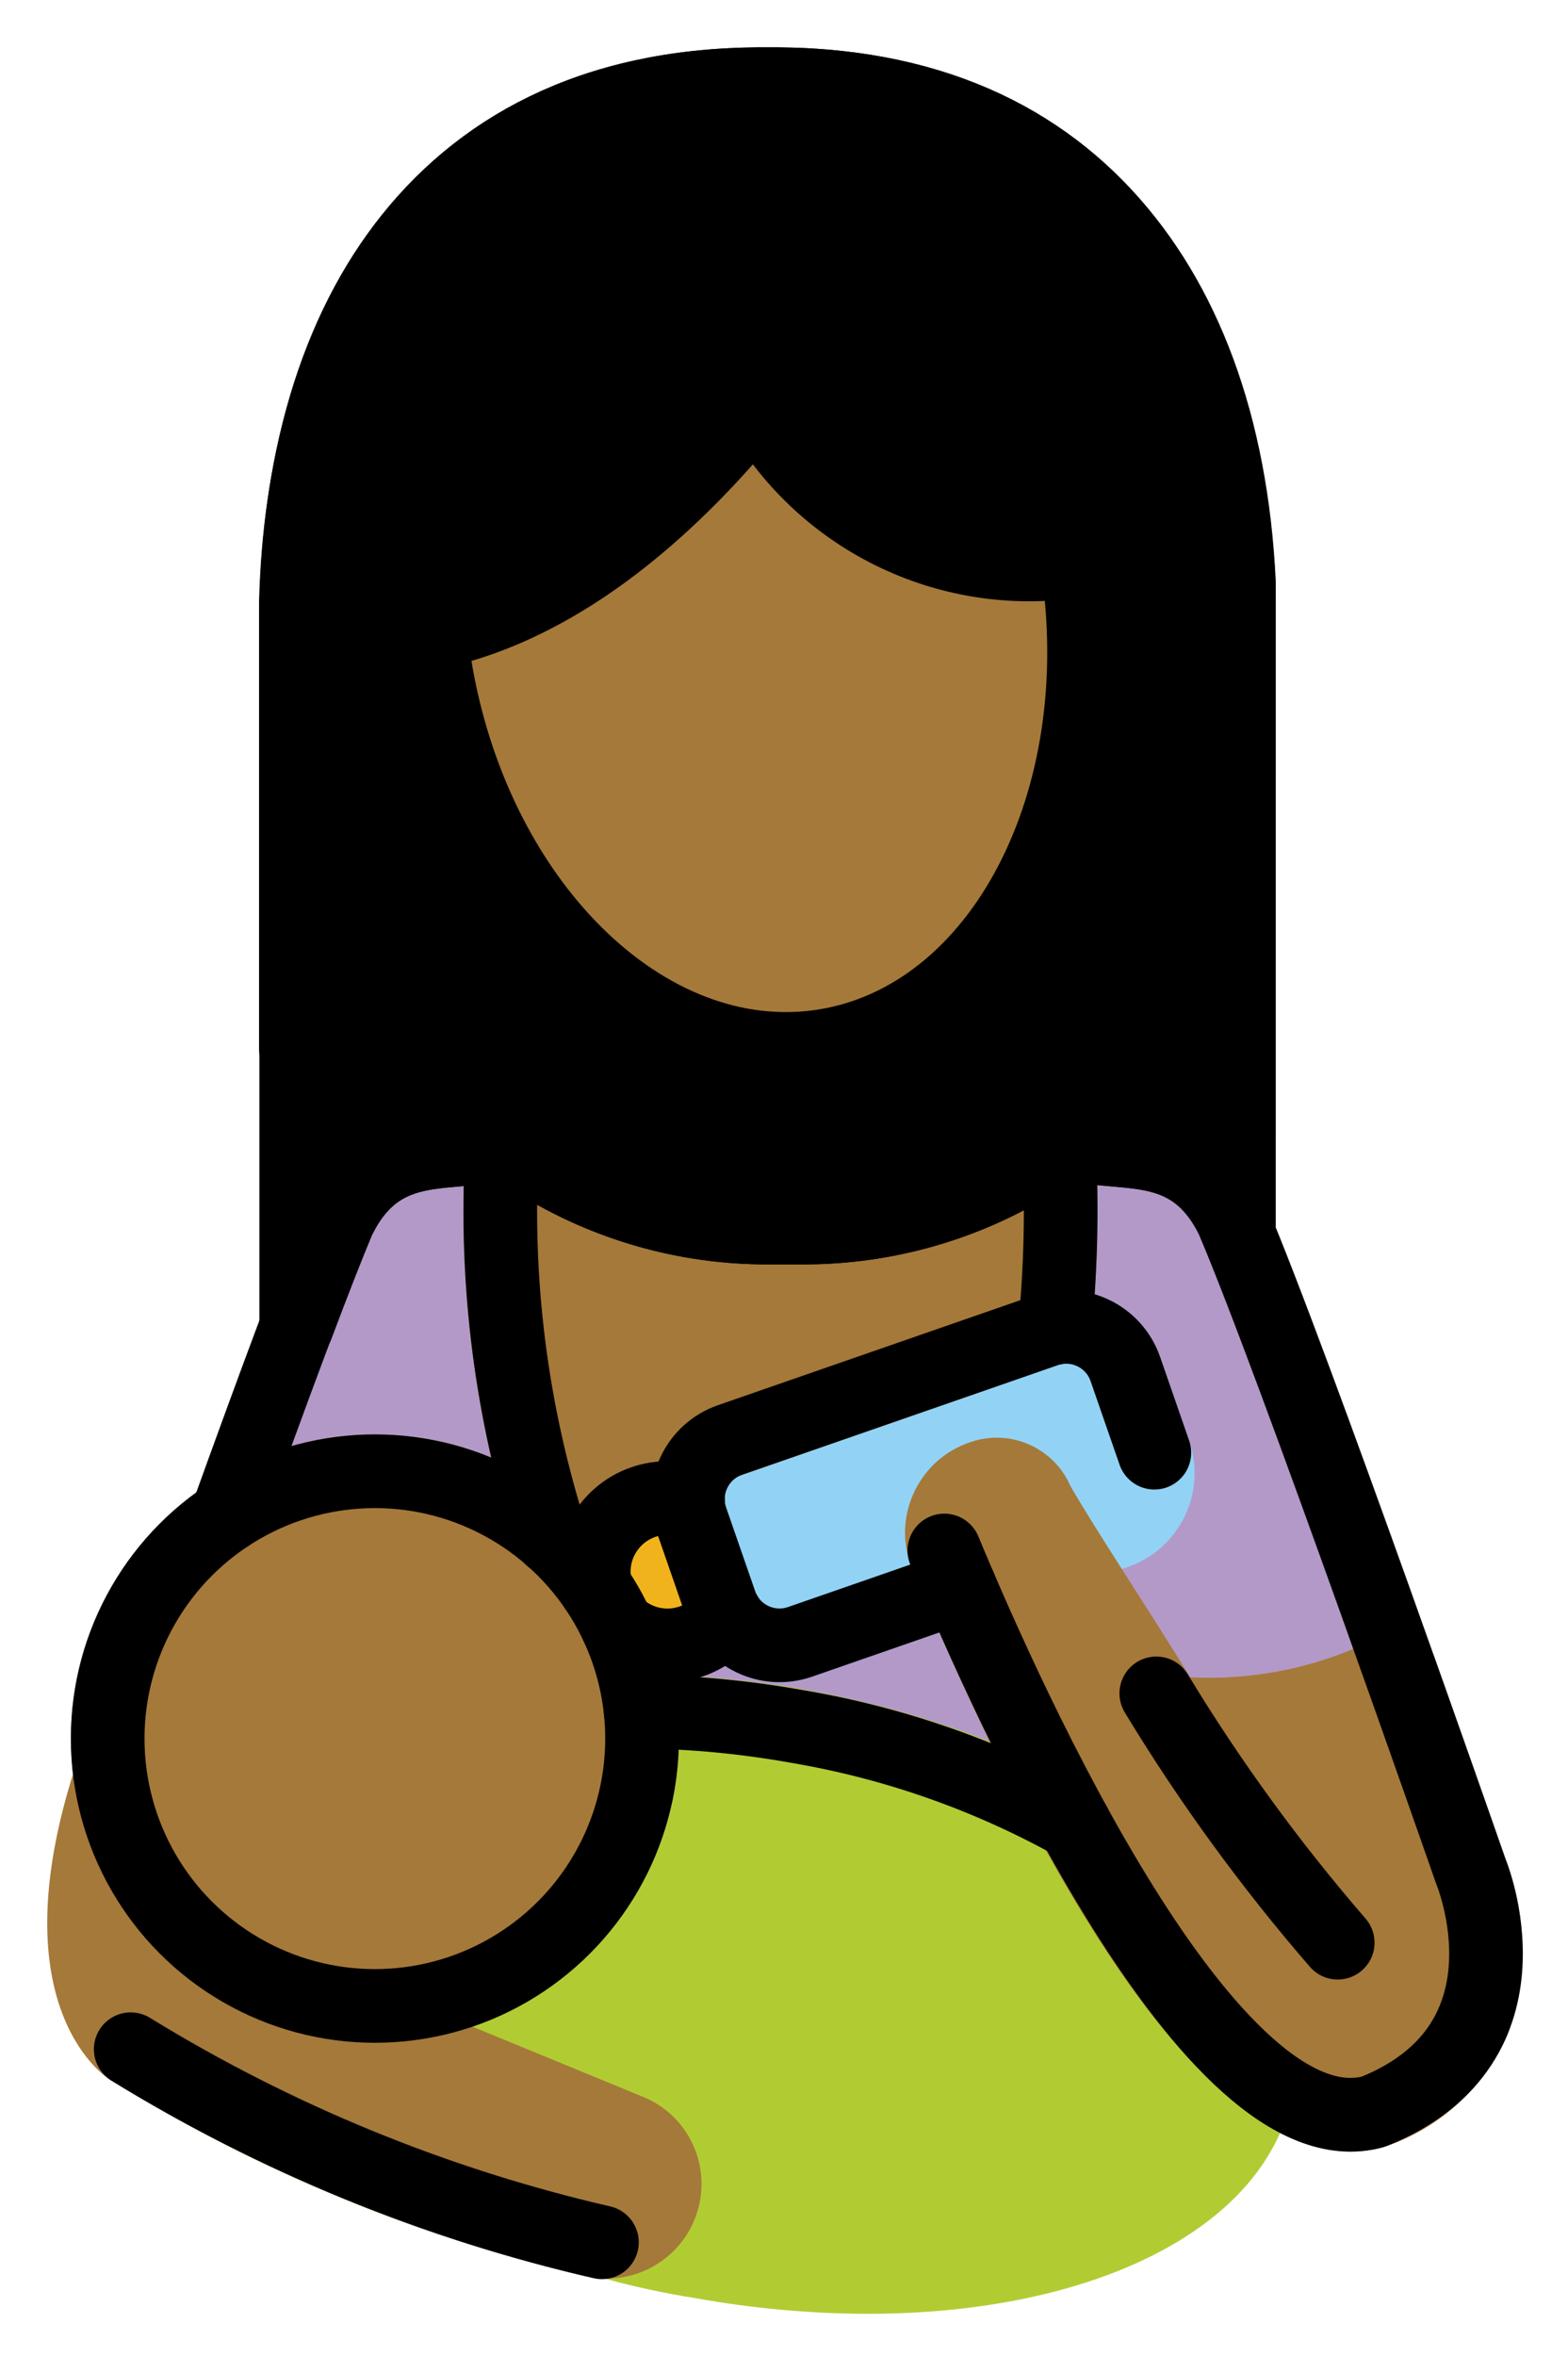 <svg xmlns="http://www.w3.org/2000/svg" role="img" viewBox="15.15 5.02 42.59 63.96"><title>1F469-1F3FE-200D-1F37C.svg</title><g id="color"><path fill="#B399C8" d="M41.009,54.004H28.746c-0.251,0-0.492-0.094-0.676-0.264l-7.431-6.834 c-0.297-0.273-0.401-0.697-0.264-1.076c1.478-4.095,2.505-6.824,3.055-8.111c0.718-1.56,2.301-2.539,4.018-2.484 c0.156-0.014,0.31-0.026,0.461-0.045c0.821-0.093,1.649,0.091,2.353,0.523c1.714,1.071,3.696,1.636,5.717,1.63 h0.996c2.025-0.014,4.008-0.578,5.738-1.631c0.705-0.431,1.533-0.615,2.353-0.522 c0.15,0.018,0.305,0.031,0.46,0.045c1.699-0.06,3.271,0.899,3.996,2.437c1.014,2.368,3.119,8.196,4.712,12.678 c0.185,0.52-0.087,1.092-0.608,1.277c-0.049,0.017-0.099,0.031-0.149,0.04l-12.283,2.32 C41.134,53.998,41.071,54.004,41.009,54.004z"/><path fill="#B1CC33" d="M36.978,50.883c-1.179-0.208-2.371-0.338-3.567-0.389c0.949,4.452-1.892,8.83-6.344,9.778 c-2.089,0.445-4.268,0.062-6.08-1.069c0.666,1.659,1.791,3.094,3.244,4.135c2.899,2.112,6.259,3.504,9.802,4.064 c1.546,0.279,3.114,0.422,4.686,0.426c6.14,0,10.884-2.328,11.549-6.054C51.092,57.143,45.254,52.359,36.978,50.883 z"/><path fill="#92D3F5" d="M36.323,50.684c-1.149-0-2.172-0.727-2.55-1.812l-0.79-2.275 c-0.486-1.406,0.258-2.94,1.662-3.431l8.583-2.979c1.406-0.488,2.941,0.256,3.431,1.661l0.79,2.277 c0.486,1.406-0.257,2.94-1.662,3.43l-8.583,2.98C36.921,50.633,36.623,50.684,36.323,50.684z"/><circle cx="33.278" cy="47.683" r="2" fill="#F1B31C"/></g><g id="skin" fill="#a57939"><path d="M25.332 60.471c-4.56 0-8.257-3.697-8.257-8.257s3.697-8.257 8.257-8.257c4.56 0 8.257 3.697 8.257 8.257 0 0 0 0 0 0C33.584 56.772 29.89 60.465 25.332 60.471zM56.039 55.471c0 0-.842-2.415-1.942-5.509-.016-.03-.034-.06-.053-.088-.01-.033-.022-.066-.036-.098-.018-.029-.047-.045-.067-.072-.039-.052-.084-.1-.133-.144-.048-.044-.101-.082-.157-.115-.052-.03-.106-.055-.163-.075-.062-.023-.127-.04-.192-.049-.06-.008-.12-.011-.18-.008-.068.002-.135.012-.201.029-.032.003-.064.007-.095.014-.03.016-.06.034-.088.053-.033.01-.066.022-.098.036-1.592.815-3.37 1.196-5.156 1.104-1.247-2.023-2.547-3.968-3.251-5.187-.455-1.051-1.645-1.572-2.726-1.193-1.357.455-2.088 1.924-1.633 3.281.02.059.042.117.066.175 3.069 7.354 7.545 15.802 11.905 15.802.295 0 .589-.04.874-.117.018-.005.031-.019.049-.025.02-.007.04-.004.06-.012 1.46-.508 2.644-1.599 3.27-3.013C56.651 58.709 56.632 57.009 56.039 55.471z"/><path d="M32.612 61.937l-8.995-3.699c-.018-.008-.038-.004-.056-.011-.013-.005-.023-.015-.036-.019-2.322-.705-4.03-2.685-4.385-5.086-.011-.041-.025-.08-.042-.119-.017-.077-.043-.151-.078-.222-.036-.057-.077-.11-.124-.158-.084-.122-.206-.213-.347-.259-.028-.018-.058-.035-.088-.05-.006-.002-.013 0-.019-.002-.078-.019-.158-.028-.238-.027-.055-.007-.11-.009-.165-.007-.011.001-.021-.003-.031-.001-.051.013-.1.031-.148.053-.065.016-.127.038-.188.067-.103.074-.201.155-.292.244-.046.063-.084.13-.114.202-.024.037-.046.075-.065.115-.006.018-.009.033-.015.051l-.003.01c-2.025 6.29.658 8.263.95 8.454 3.969 2.453 8.308 4.249 12.85 5.317 1.321.342 2.68-.406 3.099-1.705C34.491 63.81 33.85 62.438 32.612 61.937zM26.843 22.207c.028.254.061.51.101.766 1.02 6.52 5.755 11.194 10.575 10.44S45.42 26.762 44.4 20.242c-3.512.544-6.989-1.171-8.696-4.288-2.131 2.643-5.195 5.506-8.852 6.253M35.302 45.055l8.581-2.978c.035-.012.07-.022.106-.028.028-.005.048-.023.075-.03.123-.036.238-.092.342-.167.055-.044.105-.093.15-.148.036-.04.069-.082.098-.127.033-.059.06-.121.08-.185.022-.055.038-.113.049-.171.003-.021.015-.037.017-.059.16-1.647.2-3.303.119-4.956-.025-.069-.037-.142-.036-.216-.013-.029-.028-.058-.045-.086-.051-.12-.122-.231-.211-.327-.041-.04-.085-.077-.132-.11-.054-.04-.113-.074-.174-.102-.118-.049-.243-.078-.37-.085-.031-.001-.059-.015-.09-.013-.035.007-.069.016-.102.027-.038.001-.075.003-.113.008-.328.094-.642.232-.934.409-1.73 1.053-3.713 1.617-5.738 1.631H35.979c-2.021.006-4.003-.559-5.717-1.63-.396-.243-.834-.41-1.292-.491-.451-.077-.896.167-1.072.59-.008.016-.012.033-.019.049-.028.055-.05.112-.067.171-.005.026.004.05.002.076-.011.033-.019.066-.026.1-.216 3.697.261 7.402 1.407 10.923L35.302 45.055z"/></g><g id="hair"><path d="M49.803,20.823c-0.419-9.035-5.466-14.462-13.507-14.517h-0.581 c-8.227,0.056-13.282,5.674-13.52,15.056v19.709c0,0.007,0.004,0.012,0.004,0.019 c0.006,0.079,0.022,0.157,0.047,0.232c0.008,0.051,0.02,0.1,0.035,0.149c0.03,0.055,0.065,0.107,0.104,0.155 c0.032,0.057,0.07,0.11,0.113,0.159c0.039,0.03,0.079,0.058,0.122,0.082c0.063,0.051,0.133,0.095,0.206,0.129 c0.006,0.002,0.01,0.008,0.016,0.01c0.226,0.088,0.477,0.086,0.701-0.006c0.035-0.014,0.068-0.03,0.101-0.049 c0.072-0.037,0.139-0.082,0.2-0.135c0.03-0.024,0.058-0.05,0.084-0.078c0.058-0.065,0.107-0.138,0.145-0.216 c0.015-0.028,0.034-0.052,0.046-0.082c0.003-0.007,0.008-0.011,0.01-0.018c0.499-1.324,0.885-2.307,1.125-2.872 c0.573-1.169,1.289-1.23,2.373-1.325c0.178-0.016,0.352-0.03,0.523-0.051c0.376-0.043,0.756,0.044,1.076,0.245 c2.035,1.264,4.385,1.93,6.78,1.922h0.953c2.402,0.006,4.758-0.66,6.801-1.923 c0.321-0.201,0.7-0.287,1.076-0.244c0.171,0.02,0.346,0.035,0.523,0.051c1.084,0.095,1.8,0.156,2.351,1.273 l0.165,0.398l0.003,0.005c0.051,0.122,0.125,0.232,0.218,0.325c0.008,0.008,0.02,0.011,0.028,0.019 c0.183,0.17,0.422,0.266,0.672,0.271l0.004,0.001c0.126-0.026,0.252-0.051,0.379-0.074l0.005-0.003 c0.121-0.05,0.232-0.124,0.325-0.217c0.021-0.028,0.04-0.056,0.058-0.086c0.063-0.07,0.115-0.149,0.156-0.233 c0.05-0.121,0.076-0.251,0.077-0.382l0.001-0.004L49.803,20.823z M37.52,33.414 c-4.82,0.754-9.555-3.92-10.575-10.44c-0.04-0.257-0.074-0.512-0.101-0.766l0.009-0.001 c3.658-0.746,6.721-3.61,8.852-6.253c1.707,3.118,5.183,4.832,8.696,4.288 C45.42,26.762,42.34,32.66,37.52,33.414z"/></g><g id="line" fill="none" stroke="#000" stroke-linecap="round" stroke-linejoin="round" stroke-width="2"><path d="M26.843,22.207 c0.028,0.254,0.061,0.51,0.101,0.766c1.02,6.52,5.755,11.194,10.575,10.44S45.42,26.762,44.4,20.242 c-3.512,0.544-6.989-1.171-8.696-4.288c-2.131,2.643-5.195,5.506-8.852,6.253z"/><path d="M48.795 38.111V20.869c-.32-6.908-3.699-13.503-12.508-13.563h-.574c-9.018.061-12.346 6.972-12.526 14.056V33.49M43.805 41.066c.155-1.595.194-3.2.117-4.801M28.785 36.265c-.201 3.557.255 7.12 1.345 10.512"/><path d="M21.315,46.17 c1.232-3.416,2.414-6.607,3.034-8.059c0.944-1.924,2.432-1.78,3.676-1.928c0.598-0.069,1.202,0.066,1.715,0.383 c1.881,1.162,4.048,1.778,6.259,1.777h0.975c2.211,0,4.378-0.615,6.259-1.777 c0.512-0.317,1.117-0.451,1.715-0.383c1.244,0.148,2.733,0.004,3.676,1.928c1.65,3.86,6.47,17.688,6.47,17.688 s1.966,4.681-2.619,6.534l-0.026,0.01c-4.399,1.191-9.874-10.963-11.649-15.235"/><circle cx="25.332" cy="52.214" r="7.257"/><path d="M18.7 60.646c3.955 2.429 8.278 4.199 12.8 5.241M41.214 48.084L36.876 49.59c-.884.304-1.849-.163-2.158-1.046l-.79-2.276c-.304-.884.163-1.849 1.046-2.158l8.583-2.979c.884-.304 1.849.163 2.158 1.046l.79 2.276M32.552 51.481c1.425.017 2.847.152 4.25.404 2.641.446 5.186 1.339 7.526 2.641M46.557 50.987c1.449 2.39 3.098 4.654 4.928 6.767"/><path d="M31.326 48.122c-.241-1.079.437-2.149 1.516-2.39.329-.074.672-.063.996.031M34.88 48.881c-.661.885-1.915 1.066-2.799.404-.06-.045-.118-.093-.173-.145"/></g></svg>
